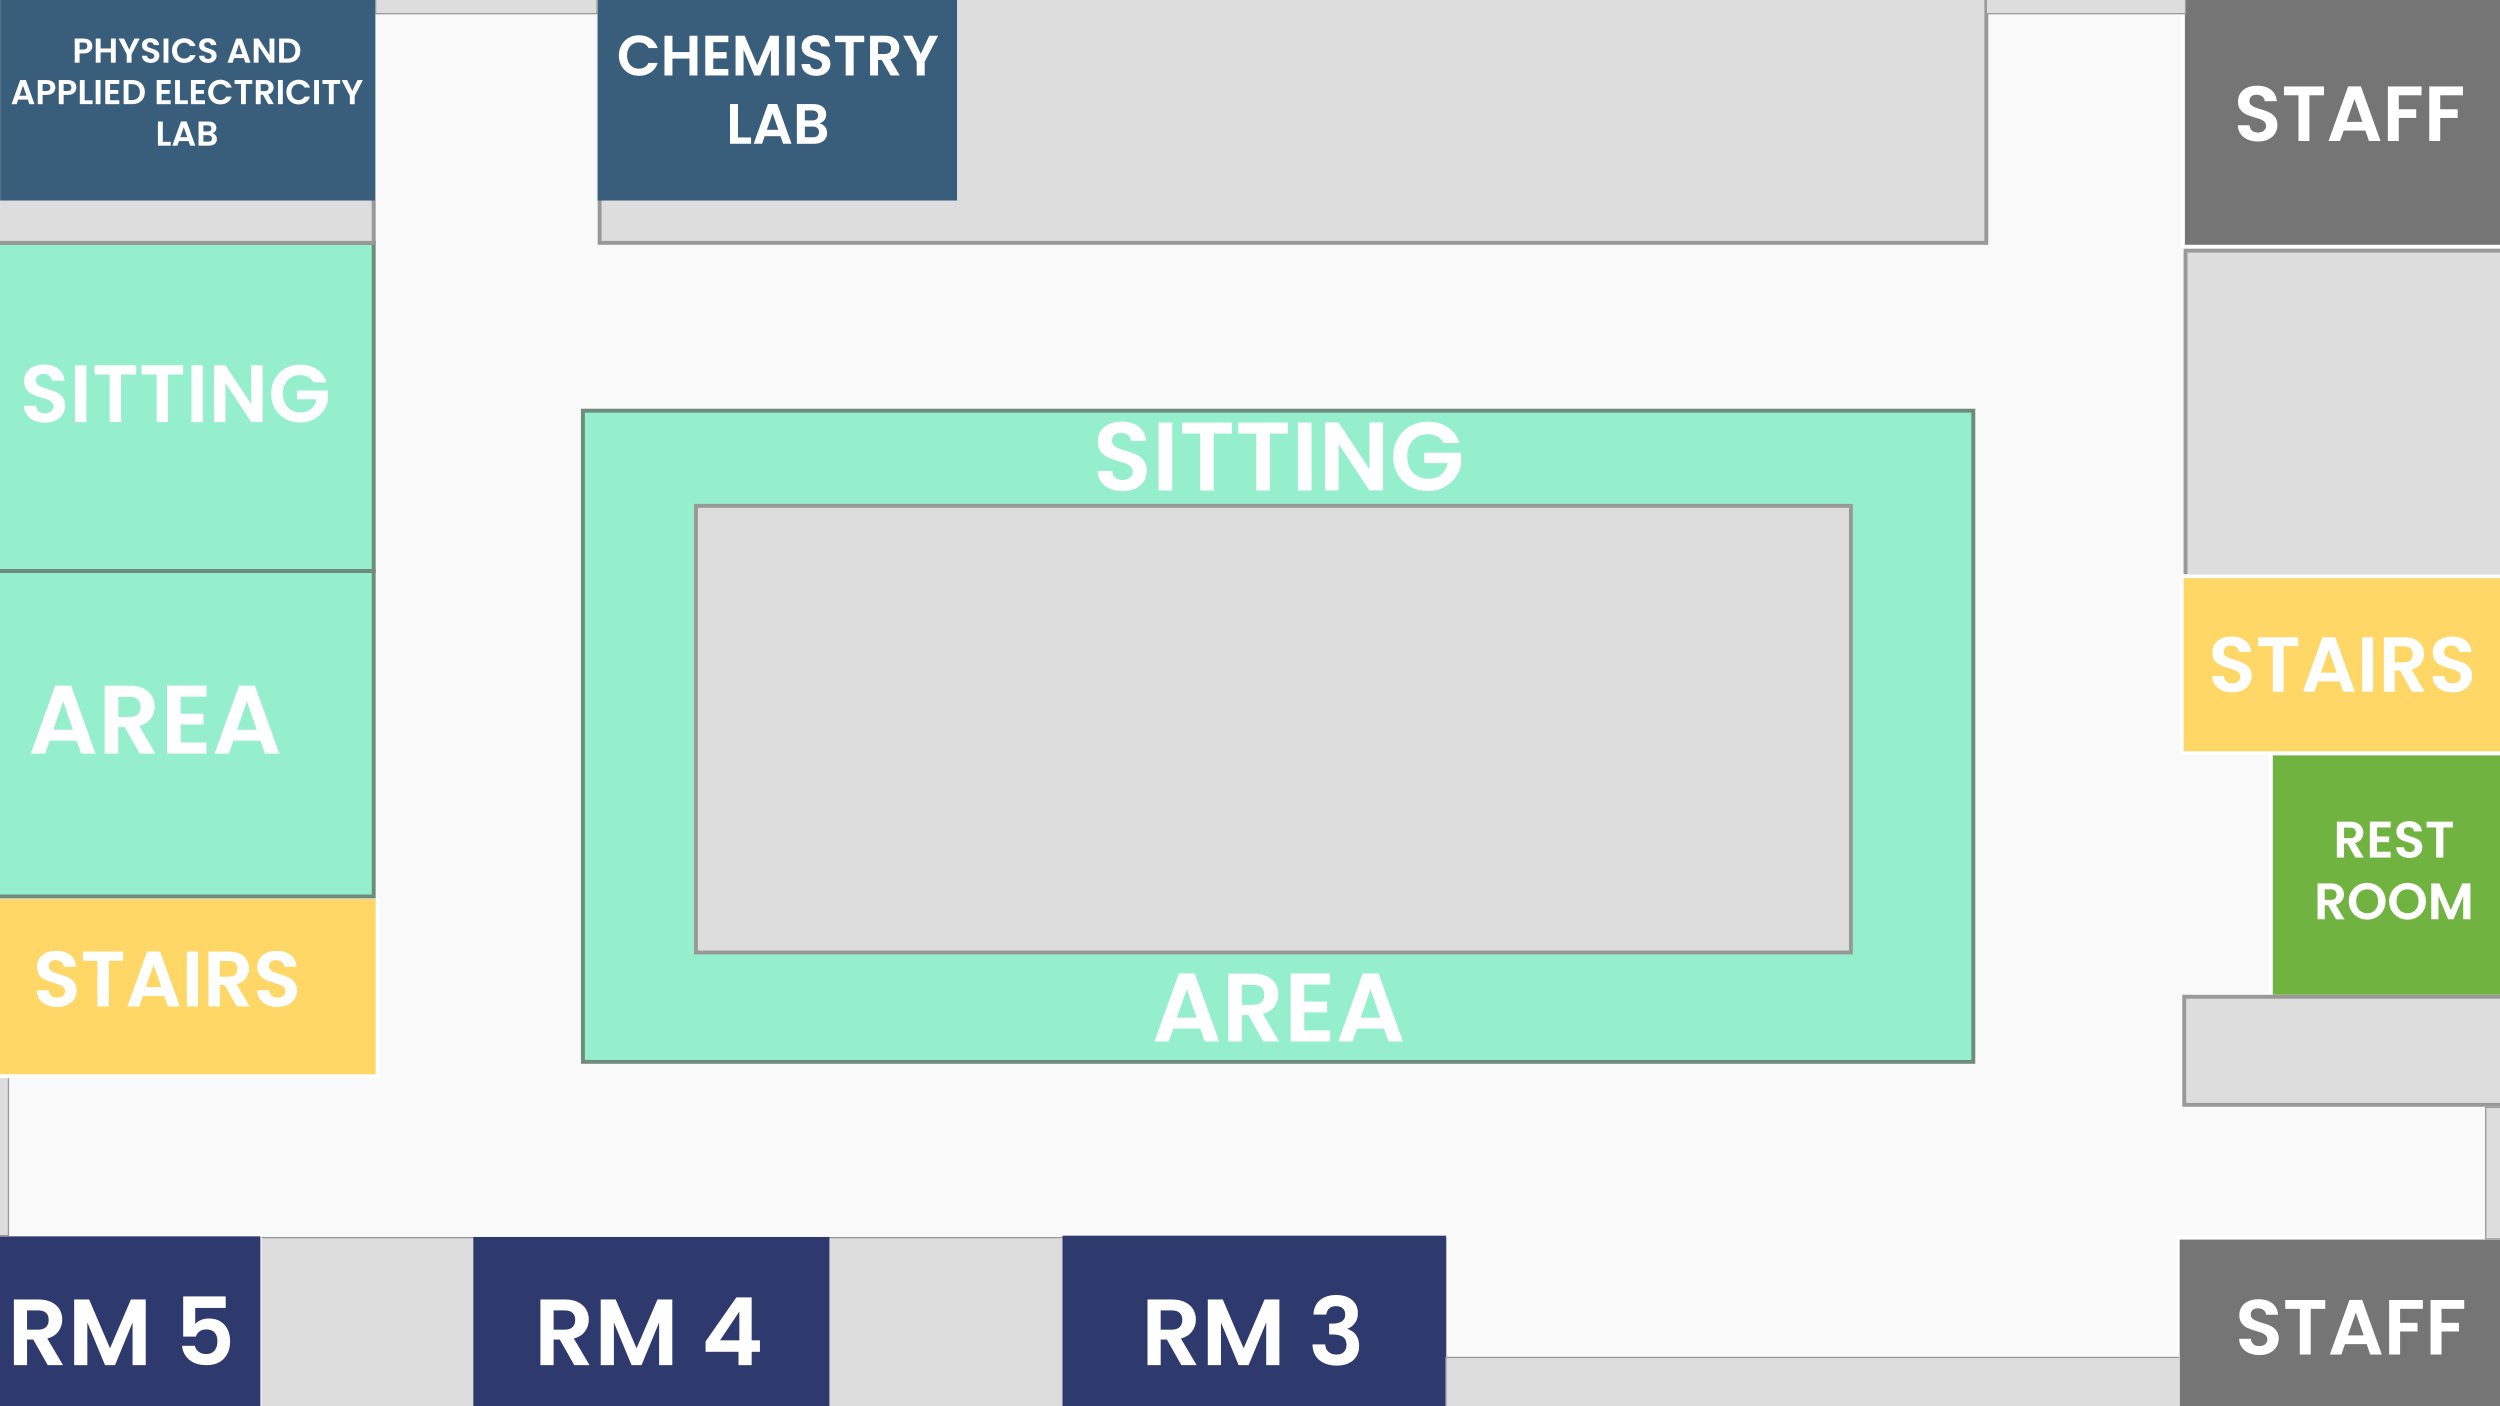 <?xml version="1.0" encoding="UTF-8"?>
<svg xmlns="http://www.w3.org/2000/svg" viewBox="0 0 1920 1080">
  <g id="Layer_2">
    <rect x="-40" y="-27" width="1992" height="1154" fill="#f9f9f9"/>
  </g>
  <g id="SST_Second_Floor">
    <rect x="-15.5" y="438.5" width="302.5" height="250" fill="#95efcc" stroke="#6d8c7d" stroke-miterlimit="10" stroke-width="3"/>
    <rect x="168.5" y="950.5" width="942" height="149" fill="#ddd" stroke="#999" stroke-miterlimit="10"/>
    <rect x="363.5" y="950" width="273.5" height="150.5" fill="#2e3a6e"/>
    <rect x="816" y="949" width="294.5" height="150.5" fill="#2e3a6e"/>
    <polyline points="-15.5 1099.5 200.5 1099.5 200.5 949 -15.5 949 -15.5 1099.5" fill="#2e3a6e" stroke="#fff" stroke-miterlimit="10"/>
    <rect x="-15.5" y="825.5" width="22" height="123.5" fill="#ddd" stroke="#999" stroke-miterlimit="10"/>
    <rect x="1744" y="578.5" width="190.14" height="187" fill="#71b340" stroke="#fff" stroke-miterlimit="10" stroke-width="3"/>
    <rect x="1672.5" y="950.5" width="268" height="150" fill="#757575" stroke="#fff" stroke-miterlimit="10" stroke-width="3"/>
    <rect x="1677.5" y="765.5" width="253" height="83" fill="#ddd" stroke="#999" stroke-miterlimit="10" stroke-width="3"/>
    <polyline points="1673.5 1099.5 1110.5 1099.5 1110.5 1042.5 1673.5 1042.5" fill="#ddd" stroke="#999" stroke-miterlimit="10"/>
    <rect x="1909" y="850.5" width="22" height="101" fill="#ddd" stroke="#999" stroke-miterlimit="10"/>
    <rect x="460.5" y="-10" width="1065" height="196.5" fill="#ddd" stroke="#999" stroke-miterlimit="10" stroke-width="3"/>
    <rect x="459" y="-12" width="276" height="166" fill="#395e7c"/>
    <rect x="1676.5" y="-12" width="258" height="201.5" fill="#757575" stroke="#fff" stroke-miterlimit="10" stroke-width="3"/>
    <rect x="1678.5" y="192.5" width="252" height="250" fill="#ddd" stroke="#999" stroke-miterlimit="10" stroke-width="3"/>
    <rect x="-15.5" y="186.5" width="302.5" height="252" fill="#95efcc" stroke="#6d8c7d" stroke-miterlimit="10" stroke-width="3"/>
    <rect x="1525.5" y="-10.5" width="153" height="21" fill="#ddd" stroke="#999" stroke-miterlimit="10"/>
    <rect x="288.5" y="-10.5" width="170" height="21" fill="#ddd" stroke="#999" stroke-miterlimit="10"/>
    <rect x="-17.5" y="-10" width="304.5" height="196.5" fill="#ddd" stroke="#999" stroke-miterlimit="10" stroke-width="3"/>
    <rect x=".12" y="-12" width="287.88" height="166" fill="#395e7c"/>
    <polyline points="290 690.5 290 826.5 -17.5 826.5 -17.5 690.5" fill="#fed766" stroke="#fff" stroke-miterlimit="10" stroke-width="3"/>
    <rect x="1675.5" y="442.5" width="263" height="136" fill="#fed766" stroke="#fff" stroke-miterlimit="10" stroke-width="3"/>
    <g>
      <path d="M36.03,771.73c-2.34-1-4.19-2.44-5.55-4.32-1.36-1.88-2.06-4.1-2.1-6.66h9c.12,1.72.73,3.08,1.83,4.08,1.1,1,2.61,1.5,4.53,1.5s3.5-.47,4.62-1.41c1.12-.94,1.68-2.17,1.68-3.69,0-1.24-.38-2.26-1.14-3.06-.76-.8-1.71-1.43-2.85-1.89-1.14-.46-2.71-.97-4.71-1.53-2.72-.8-4.93-1.59-6.63-2.37-1.7-.78-3.16-1.96-4.38-3.54-1.22-1.58-1.83-3.69-1.83-6.33,0-2.48.62-4.64,1.86-6.48,1.24-1.84,2.98-3.25,5.22-4.23,2.24-.98,4.8-1.47,7.68-1.47,4.32,0,7.83,1.05,10.53,3.15,2.7,2.1,4.19,5.03,4.47,8.79h-9.24c-.08-1.44-.69-2.63-1.83-3.57-1.14-.94-2.65-1.41-4.53-1.41-1.64,0-2.95.42-3.93,1.26-.98.84-1.47,2.06-1.47,3.66,0,1.12.37,2.05,1.11,2.79.74.74,1.66,1.34,2.76,1.8,1.1.46,2.65.99,4.65,1.59,2.72.8,4.94,1.6,6.66,2.4,1.72.8,3.2,2,4.44,3.6,1.24,1.6,1.86,3.7,1.86,6.3,0,2.24-.58,4.32-1.74,6.24-1.16,1.92-2.86,3.45-5.1,4.59-2.24,1.14-4.9,1.71-7.98,1.71-2.92,0-5.55-.5-7.89-1.5Z" fill="#fff"/>
      <path d="M94.5,730.93v6.78h-11.16v35.1h-8.4v-35.1h-11.16v-6.78h30.72Z" fill="#fff"/>
      <path d="M126.3,764.83h-16.68l-2.76,7.98h-8.82l15.06-41.94h9.78l15.06,41.94h-8.88l-2.76-7.98ZM124.02,758.11l-6.06-17.52-6.06,17.52h12.12Z" fill="#fff"/>
      <path d="M151.98,730.93v41.88h-8.4v-41.88h8.4Z" fill="#fff"/>
      <path d="M181.86,772.81l-9.24-16.32h-3.96v16.32h-8.4v-41.88h15.72c3.24,0,6,.57,8.28,1.71,2.28,1.14,3.99,2.68,5.13,4.62,1.14,1.94,1.71,4.11,1.71,6.51,0,2.76-.8,5.25-2.4,7.47-1.6,2.22-3.98,3.75-7.14,4.59l10.02,16.98h-9.72ZM168.66,750.19h7.02c2.28,0,3.98-.55,5.1-1.65,1.12-1.1,1.68-2.63,1.68-4.59s-.56-3.41-1.68-4.47c-1.12-1.06-2.82-1.59-5.1-1.59h-7.02v12.3Z" fill="#fff"/>
      <path d="M205.29,771.73c-2.34-1-4.19-2.44-5.55-4.32-1.36-1.88-2.06-4.1-2.1-6.66h9c.12,1.72.73,3.08,1.83,4.08,1.1,1,2.61,1.5,4.53,1.5s3.5-.47,4.62-1.41c1.12-.94,1.68-2.17,1.68-3.69,0-1.24-.38-2.26-1.14-3.06-.76-.8-1.71-1.43-2.85-1.89-1.14-.46-2.71-.97-4.71-1.53-2.72-.8-4.93-1.59-6.63-2.37-1.7-.78-3.16-1.96-4.38-3.54-1.22-1.58-1.83-3.69-1.83-6.33,0-2.48.62-4.64,1.86-6.48,1.24-1.84,2.98-3.25,5.22-4.23,2.24-.98,4.8-1.47,7.68-1.47,4.32,0,7.83,1.05,10.53,3.15,2.7,2.1,4.19,5.03,4.47,8.79h-9.24c-.08-1.44-.69-2.63-1.83-3.57-1.14-.94-2.65-1.41-4.53-1.41-1.64,0-2.95.42-3.93,1.26-.98.84-1.47,2.06-1.47,3.66,0,1.12.37,2.05,1.11,2.79.74.74,1.66,1.34,2.76,1.8,1.1.46,2.65.99,4.65,1.59,2.72.8,4.94,1.6,6.66,2.4,1.72.8,3.2,2,4.44,3.6,1.24,1.6,1.86,3.7,1.86,6.3,0,2.24-.58,4.32-1.74,6.24-1.16,1.92-2.86,3.45-5.1,4.59-2.24,1.14-4.9,1.71-7.98,1.71-2.92,0-5.55-.5-7.89-1.5Z" fill="#fff"/>
    </g>
    <rect x="447.66" y="315.4" width="1067.84" height="500.1" fill="#95efcc" stroke="#6d8c7d" stroke-miterlimit="10" stroke-width="3"/>
    <rect x="534.5" y="388.5" width="887" height="343" fill="#ddd" stroke="#999" stroke-miterlimit="10" stroke-width="3"/>
    <g>
      <path d="M36.03,771.73c-2.34-1-4.19-2.44-5.55-4.32-1.36-1.88-2.06-4.1-2.1-6.66h9c.12,1.72.73,3.08,1.83,4.08,1.1,1,2.61,1.5,4.53,1.5s3.5-.47,4.62-1.41c1.12-.94,1.68-2.17,1.68-3.69,0-1.24-.38-2.26-1.14-3.06-.76-.8-1.71-1.43-2.85-1.89-1.14-.46-2.71-.97-4.71-1.53-2.72-.8-4.93-1.59-6.63-2.37-1.7-.78-3.16-1.96-4.38-3.54-1.22-1.58-1.83-3.69-1.83-6.33,0-2.48.62-4.64,1.86-6.48,1.24-1.84,2.98-3.25,5.22-4.23,2.24-.98,4.8-1.47,7.68-1.47,4.32,0,7.83,1.05,10.53,3.15,2.7,2.1,4.19,5.03,4.47,8.79h-9.24c-.08-1.44-.69-2.63-1.83-3.57-1.14-.94-2.65-1.41-4.53-1.41-1.64,0-2.95.42-3.93,1.26-.98.84-1.47,2.06-1.47,3.66,0,1.12.37,2.05,1.11,2.79.74.74,1.66,1.34,2.76,1.8,1.1.46,2.65.99,4.65,1.59,2.72.8,4.94,1.6,6.66,2.4,1.72.8,3.2,2,4.44,3.6,1.24,1.6,1.86,3.7,1.86,6.3,0,2.24-.58,4.32-1.74,6.24-1.16,1.92-2.86,3.45-5.1,4.59-2.24,1.14-4.9,1.71-7.98,1.71-2.92,0-5.55-.5-7.89-1.5Z" fill="#fff"/>
      <path d="M94.5,730.93v6.78h-11.16v35.1h-8.4v-35.1h-11.16v-6.78h30.72Z" fill="#fff"/>
      <path d="M126.3,764.83h-16.68l-2.76,7.98h-8.82l15.06-41.94h9.78l15.06,41.94h-8.88l-2.76-7.98ZM124.02,758.11l-6.06-17.52-6.06,17.52h12.12Z" fill="#fff"/>
      <path d="M151.98,730.93v41.88h-8.4v-41.88h8.4Z" fill="#fff"/>
      <path d="M181.86,772.81l-9.24-16.32h-3.96v16.32h-8.4v-41.88h15.72c3.24,0,6,.57,8.28,1.71,2.28,1.14,3.99,2.68,5.13,4.62,1.14,1.94,1.71,4.11,1.71,6.51,0,2.76-.8,5.25-2.4,7.47-1.6,2.22-3.98,3.75-7.14,4.59l10.02,16.98h-9.72ZM168.66,750.19h7.02c2.28,0,3.98-.55,5.1-1.65,1.12-1.1,1.68-2.63,1.68-4.59s-.56-3.41-1.68-4.47c-1.12-1.06-2.82-1.59-5.1-1.59h-7.02v12.3Z" fill="#fff"/>
      <path d="M205.29,771.73c-2.34-1-4.19-2.44-5.55-4.32-1.36-1.88-2.06-4.1-2.1-6.66h9c.12,1.72.73,3.08,1.83,4.08,1.1,1,2.61,1.5,4.53,1.5s3.5-.47,4.62-1.41c1.12-.94,1.68-2.17,1.68-3.69,0-1.24-.38-2.26-1.14-3.06-.76-.8-1.71-1.43-2.85-1.89-1.14-.46-2.71-.97-4.71-1.53-2.72-.8-4.93-1.59-6.63-2.37-1.7-.78-3.16-1.96-4.38-3.54-1.22-1.58-1.83-3.69-1.83-6.33,0-2.48.62-4.64,1.86-6.48,1.24-1.84,2.98-3.25,5.22-4.23,2.24-.98,4.8-1.47,7.68-1.47,4.32,0,7.83,1.05,10.53,3.15,2.7,2.1,4.19,5.03,4.47,8.79h-9.24c-.08-1.44-.69-2.63-1.83-3.57-1.14-.94-2.65-1.41-4.53-1.41-1.64,0-2.95.42-3.93,1.26-.98.84-1.47,2.06-1.47,3.66,0,1.12.37,2.05,1.11,2.79.74.74,1.66,1.34,2.76,1.8,1.1.46,2.65.99,4.65,1.59,2.72.8,4.94,1.6,6.66,2.4,1.72.8,3.2,2,4.44,3.6,1.24,1.6,1.86,3.7,1.86,6.3,0,2.24-.58,4.32-1.74,6.24-1.16,1.92-2.86,3.45-5.1,4.59-2.24,1.14-4.9,1.71-7.98,1.71-2.92,0-5.55-.5-7.89-1.5Z" fill="#fff"/>
    </g>
    <g>
      <path d="M1808.93,658.61l-6.08-10.75h-2.61v10.75h-5.53v-27.57h10.35c2.13,0,3.95.38,5.45,1.12,1.5.75,2.63,1.77,3.38,3.04.75,1.28,1.13,2.71,1.13,4.29,0,1.82-.53,3.46-1.58,4.92-1.05,1.46-2.62,2.47-4.7,3.02l6.6,11.18h-6.4ZM1800.24,643.72h4.62c1.5,0,2.62-.36,3.36-1.09s1.11-1.73,1.11-3.02-.37-2.25-1.11-2.94c-.74-.7-1.86-1.05-3.36-1.05h-4.62v8.1Z" fill="#fff"/>
      <path d="M1825.56,635.5v6.91h9.28v4.38h-9.28v7.31h10.47v4.5h-16v-27.61h16v4.5h-10.47Z" fill="#fff"/>
      <path d="M1845.37,657.9c-1.54-.66-2.76-1.61-3.65-2.84-.9-1.24-1.36-2.7-1.38-4.38h5.93c.08,1.13.48,2.03,1.2,2.69s1.72.99,2.98.99,2.3-.31,3.04-.93,1.11-1.43,1.11-2.43c0-.82-.25-1.49-.75-2.01-.5-.53-1.13-.94-1.88-1.24-.75-.3-1.79-.64-3.1-1.01-1.79-.53-3.25-1.05-4.36-1.56-1.12-.51-2.08-1.29-2.88-2.33-.8-1.04-1.21-2.43-1.21-4.17,0-1.63.41-3.05,1.22-4.27.82-1.21,1.96-2.14,3.44-2.79,1.47-.64,3.16-.97,5.06-.97,2.84,0,5.16.69,6.93,2.07,1.78,1.38,2.76,3.31,2.94,5.79h-6.08c-.05-.95-.45-1.73-1.21-2.35-.75-.62-1.75-.93-2.98-.93-1.08,0-1.94.28-2.59.83-.65.55-.97,1.36-.97,2.41,0,.74.24,1.35.73,1.84s1.09.88,1.82,1.19c.72.3,1.74.65,3.06,1.05,1.79.53,3.25,1.05,4.38,1.58,1.13.53,2.11,1.32,2.92,2.37s1.22,2.44,1.22,4.15c0,1.48-.38,2.84-1.15,4.11-.76,1.26-1.88,2.27-3.36,3.02-1.48.75-3.23,1.13-5.25,1.13-1.92,0-3.65-.33-5.2-.99Z" fill="#fff"/>
      <path d="M1883.86,631.04v4.46h-7.35v23.11h-5.53v-23.11h-7.35v-4.46h20.23Z" fill="#fff"/>
      <path d="M1794.09,706.01l-6.08-10.75h-2.61v10.75h-5.53v-27.57h10.35c2.13,0,3.95.38,5.45,1.13,1.5.75,2.63,1.76,3.38,3.04.75,1.28,1.13,2.71,1.13,4.29,0,1.82-.53,3.46-1.58,4.92-1.05,1.46-2.62,2.47-4.7,3.02l6.6,11.18h-6.4ZM1785.4,691.12h4.62c1.5,0,2.62-.36,3.36-1.09s1.11-1.73,1.11-3.02-.37-2.25-1.11-2.94c-.74-.7-1.86-1.05-3.36-1.05h-4.62v8.1Z" fill="#fff"/>
      <path d="M1810.88,704.47c-2.16-1.21-3.87-2.89-5.14-5.04-1.26-2.15-1.9-4.58-1.9-7.29s.63-5.1,1.9-7.25c1.26-2.15,2.98-3.83,5.14-5.04,2.16-1.21,4.53-1.82,7.11-1.82s4.98.61,7.13,1.82,3.84,2.89,5.1,5.04c1.25,2.15,1.88,4.56,1.88,7.25s-.63,5.14-1.88,7.29c-1.25,2.15-2.96,3.83-5.12,5.04-2.16,1.21-4.53,1.82-7.11,1.82s-4.95-.61-7.11-1.82ZM1822.38,700.23c1.26-.75,2.25-1.82,2.96-3.22.71-1.4,1.07-3.01,1.07-4.86s-.36-3.46-1.07-4.84c-.71-1.38-1.7-2.44-2.96-3.18-1.26-.74-2.73-1.11-4.38-1.11s-3.13.37-4.4,1.11c-1.28.74-2.27,1.8-2.98,3.18-.71,1.38-1.07,3-1.07,4.84s.36,3.46,1.07,4.86c.71,1.4,1.71,2.47,2.98,3.22s2.75,1.13,4.4,1.13,3.12-.38,4.38-1.13Z" fill="#fff"/>
      <path d="M1841.89,704.47c-2.16-1.21-3.87-2.89-5.14-5.04-1.26-2.15-1.9-4.58-1.9-7.29s.63-5.1,1.9-7.25c1.26-2.15,2.98-3.83,5.14-5.04,2.16-1.21,4.53-1.82,7.11-1.82s4.98.61,7.13,1.82,3.84,2.89,5.1,5.04c1.25,2.15,1.88,4.56,1.88,7.25s-.63,5.14-1.88,7.29c-1.25,2.15-2.96,3.83-5.12,5.04-2.16,1.21-4.53,1.82-7.11,1.82s-4.95-.61-7.11-1.82ZM1853.39,700.23c1.26-.75,2.25-1.82,2.96-3.22.71-1.4,1.07-3.01,1.07-4.86s-.36-3.46-1.07-4.84c-.71-1.38-1.7-2.44-2.96-3.18-1.26-.74-2.73-1.11-4.38-1.11s-3.13.37-4.4,1.11c-1.28.74-2.27,1.8-2.98,3.18-.71,1.38-1.07,3-1.07,4.84s.36,3.46,1.07,4.86c.71,1.4,1.71,2.47,2.98,3.22s2.75,1.13,4.4,1.13,3.12-.38,4.38-1.13Z" fill="#fff"/>
      <path d="M1897.27,678.44v27.57h-5.53v-17.93l-7.39,17.93h-4.19l-7.43-17.93v17.93h-5.53v-27.57h6.28l8.77,20.5,8.77-20.5h6.24Z" fill="#fff"/>
    </g>
    <g>
      <path d="M1706.59,530.22c-2.34-1-4.19-2.44-5.55-4.32-1.36-1.88-2.06-4.1-2.1-6.66h9c.12,1.72.73,3.08,1.83,4.08,1.1,1,2.61,1.5,4.53,1.5s3.5-.47,4.62-1.41c1.12-.94,1.68-2.17,1.68-3.69,0-1.24-.38-2.26-1.14-3.06s-1.71-1.43-2.85-1.89c-1.14-.46-2.71-.97-4.71-1.53-2.72-.8-4.93-1.59-6.63-2.37-1.7-.78-3.16-1.96-4.38-3.54s-1.83-3.69-1.83-6.33c0-2.48.62-4.64,1.86-6.48,1.24-1.84,2.98-3.25,5.22-4.23,2.24-.98,4.8-1.47,7.68-1.47,4.32,0,7.83,1.05,10.53,3.15,2.7,2.1,4.19,5.03,4.47,8.79h-9.24c-.08-1.44-.69-2.63-1.83-3.57-1.14-.94-2.65-1.41-4.53-1.41-1.64,0-2.95.42-3.93,1.26-.98.84-1.47,2.06-1.47,3.66,0,1.12.37,2.05,1.11,2.79s1.66,1.34,2.76,1.8c1.1.46,2.65.99,4.65,1.59,2.72.8,4.94,1.6,6.66,2.4s3.2,2,4.44,3.6c1.24,1.6,1.86,3.7,1.86,6.3,0,2.24-.58,4.32-1.74,6.24-1.16,1.92-2.86,3.45-5.1,4.59s-4.9,1.71-7.98,1.71c-2.92,0-5.55-.5-7.89-1.5Z" fill="#fff"/>
      <path d="M1765.06,489.42v6.78h-11.16v35.1h-8.4v-35.1h-11.16v-6.78h30.72Z" fill="#fff"/>
      <path d="M1796.86,523.32h-16.68l-2.76,7.98h-8.82l15.06-41.94h9.78l15.06,41.94h-8.88l-2.76-7.98ZM1794.58,516.6l-6.06-17.52-6.06,17.52h12.12Z" fill="#fff"/>
      <path d="M1822.54,489.42v41.88h-8.4v-41.88h8.4Z" fill="#fff"/>
      <path d="M1852.42,531.3l-9.24-16.32h-3.96v16.32h-8.4v-41.88h15.72c3.24,0,6,.57,8.28,1.71,2.28,1.14,3.99,2.68,5.13,4.62,1.14,1.94,1.71,4.11,1.71,6.51,0,2.76-.8,5.25-2.4,7.47-1.6,2.22-3.98,3.75-7.14,4.59l10.02,16.98h-9.72ZM1839.22,508.68h7.02c2.28,0,3.98-.55,5.1-1.65,1.12-1.1,1.68-2.63,1.68-4.59s-.56-3.41-1.68-4.47c-1.12-1.06-2.82-1.59-5.1-1.59h-7.02v12.3Z" fill="#fff"/>
      <path d="M1875.85,530.22c-2.34-1-4.19-2.44-5.55-4.32-1.36-1.88-2.06-4.1-2.1-6.66h9c.12,1.72.73,3.08,1.83,4.08,1.1,1,2.61,1.5,4.53,1.5s3.5-.47,4.62-1.41c1.12-.94,1.68-2.17,1.68-3.69,0-1.24-.38-2.26-1.14-3.06-.76-.8-1.71-1.43-2.85-1.89-1.14-.46-2.71-.97-4.71-1.53-2.72-.8-4.93-1.59-6.63-2.37-1.7-.78-3.16-1.96-4.38-3.54-1.22-1.58-1.83-3.69-1.83-6.33,0-2.48.62-4.64,1.86-6.48,1.24-1.84,2.98-3.25,5.22-4.23,2.24-.98,4.8-1.47,7.68-1.47,4.32,0,7.83,1.05,10.53,3.15s4.19,5.03,4.47,8.79h-9.24c-.08-1.44-.69-2.63-1.83-3.57-1.14-.94-2.65-1.41-4.53-1.41-1.64,0-2.95.42-3.93,1.26-.98.84-1.47,2.06-1.47,3.66,0,1.12.37,2.05,1.11,2.79.74.74,1.66,1.34,2.76,1.8,1.1.46,2.65.99,4.65,1.59,2.72.8,4.94,1.6,6.66,2.4,1.72.8,3.2,2,4.44,3.6,1.24,1.6,1.86,3.7,1.86,6.3,0,2.24-.58,4.32-1.74,6.24s-2.86,3.45-5.1,4.59c-2.24,1.14-4.9,1.71-7.98,1.71-2.92,0-5.55-.5-7.89-1.5Z" fill="#fff"/>
    </g>
    <g>
      <path d="M1726.33,107.2c-2.34-1-4.19-2.44-5.55-4.32-1.36-1.88-2.06-4.1-2.1-6.66h9c.12,1.72.73,3.08,1.83,4.08,1.1,1,2.61,1.5,4.53,1.5s3.5-.47,4.62-1.41c1.12-.94,1.68-2.17,1.68-3.69,0-1.24-.38-2.26-1.14-3.06-.76-.8-1.71-1.43-2.85-1.89-1.14-.46-2.71-.97-4.71-1.53-2.72-.8-4.93-1.59-6.63-2.37-1.7-.78-3.16-1.96-4.38-3.54-1.22-1.58-1.83-3.69-1.83-6.33,0-2.48.62-4.64,1.86-6.48,1.24-1.84,2.98-3.25,5.22-4.23,2.24-.98,4.8-1.47,7.68-1.47,4.32,0,7.83,1.05,10.53,3.15s4.19,5.03,4.47,8.79h-9.24c-.08-1.44-.69-2.63-1.83-3.57-1.14-.94-2.65-1.41-4.53-1.41-1.64,0-2.95.42-3.93,1.26-.98.84-1.47,2.06-1.47,3.66,0,1.12.37,2.05,1.11,2.79s1.66,1.34,2.76,1.8,2.65.99,4.65,1.59c2.72.8,4.94,1.6,6.66,2.4,1.72.8,3.2,2,4.44,3.6,1.24,1.6,1.86,3.7,1.86,6.3,0,2.24-.58,4.32-1.74,6.24s-2.86,3.45-5.1,4.59c-2.24,1.14-4.9,1.71-7.98,1.71-2.92,0-5.55-.5-7.89-1.5Z" fill="#fff"/>
      <path d="M1784.8,66.4v6.78h-11.16v35.1h-8.4v-35.1h-11.16v-6.78h30.72Z" fill="#fff"/>
      <path d="M1816.6,100.3h-16.68l-2.76,7.98h-8.82l15.06-41.94h9.78l15.06,41.94h-8.88l-2.76-7.98ZM1814.32,93.58l-6.06-17.52-6.06,17.52h12.12Z" fill="#fff"/>
      <path d="M1859.74,66.4v6.78h-17.46v10.74h13.38v6.66h-13.38v17.7h-8.4v-41.88h25.86Z" fill="#fff"/>
      <path d="M1891.54,66.4v6.78h-17.46v10.74h13.38v6.66h-13.38v17.7h-8.4v-41.88h25.86Z" fill="#fff"/>
    </g>
    <g>
      <path d="M1727.33,1039.2c-2.34-1-4.19-2.44-5.55-4.32-1.36-1.88-2.06-4.1-2.1-6.66h9c.12,1.72.73,3.08,1.83,4.08,1.1,1,2.61,1.5,4.53,1.5s3.5-.47,4.62-1.41c1.12-.94,1.68-2.17,1.68-3.69,0-1.24-.38-2.26-1.14-3.06-.76-.8-1.71-1.43-2.85-1.89-1.14-.46-2.71-.97-4.71-1.53-2.72-.8-4.93-1.59-6.63-2.37-1.7-.78-3.16-1.96-4.38-3.54-1.22-1.58-1.83-3.69-1.83-6.33,0-2.48.62-4.64,1.86-6.48,1.24-1.84,2.98-3.25,5.22-4.23,2.24-.98,4.8-1.47,7.68-1.47,4.32,0,7.83,1.05,10.53,3.15s4.19,5.03,4.47,8.79h-9.24c-.08-1.44-.69-2.63-1.83-3.57-1.14-.94-2.65-1.41-4.53-1.41-1.64,0-2.95.42-3.93,1.26-.98.84-1.47,2.06-1.47,3.66,0,1.12.37,2.05,1.11,2.79s1.66,1.34,2.76,1.8,2.65.99,4.65,1.59c2.72.8,4.94,1.6,6.66,2.4,1.72.8,3.2,2,4.44,3.6,1.24,1.6,1.86,3.7,1.86,6.3,0,2.24-.58,4.32-1.74,6.24s-2.86,3.45-5.1,4.59c-2.24,1.14-4.9,1.71-7.98,1.71-2.92,0-5.55-.5-7.89-1.5Z" fill="#fff"/>
      <path d="M1785.8,998.4v6.78h-11.16v35.1h-8.4v-35.1h-11.16v-6.78h30.72Z" fill="#fff"/>
      <path d="M1817.6,1032.3h-16.68l-2.76,7.98h-8.82l15.06-41.94h9.78l15.06,41.94h-8.88l-2.76-7.98ZM1815.32,1025.58l-6.06-17.52-6.06,17.52h12.12Z" fill="#fff"/>
      <path d="M1860.74,998.4v6.78h-17.46v10.74h13.38v6.66h-13.38v17.7h-8.4v-41.88h25.86Z" fill="#fff"/>
      <path d="M1892.54,998.4v6.78h-17.46v10.74h13.38v6.66h-13.38v17.7h-8.4v-41.88h25.86Z" fill="#fff"/>
    </g>
    <g>
      <path d="M852.49,375.35c-2.91-1.24-5.22-3.04-6.91-5.38-1.69-2.34-2.57-5.11-2.62-8.29h11.21c.15,2.14.91,3.84,2.28,5.08,1.37,1.25,3.25,1.87,5.64,1.87s4.36-.58,5.75-1.76c1.39-1.17,2.09-2.7,2.09-4.6,0-1.54-.47-2.81-1.42-3.81-.95-1-2.13-1.78-3.55-2.35-1.42-.57-3.38-1.21-5.87-1.91-3.39-1-6.14-1.98-8.26-2.95-2.12-.97-3.94-2.44-5.45-4.41-1.52-1.97-2.28-4.6-2.28-7.88,0-3.09.77-5.78,2.32-8.07,1.54-2.29,3.71-4.05,6.5-5.27,2.79-1.22,5.98-1.83,9.56-1.83,5.38,0,9.75,1.31,13.11,3.92s5.22,6.26,5.57,10.95h-11.51c-.1-1.79-.86-3.27-2.28-4.45-1.42-1.17-3.3-1.76-5.64-1.76-2.04,0-3.67.52-4.89,1.57-1.22,1.05-1.83,2.57-1.83,4.56,0,1.4.46,2.55,1.38,3.47.92.92,2.07,1.67,3.44,2.24,1.37.57,3.3,1.23,5.79,1.98,3.39,1,6.15,1.99,8.29,2.99,2.14,1,3.98,2.49,5.53,4.48,1.54,1.99,2.32,4.61,2.32,7.85,0,2.79-.72,5.38-2.17,7.77-1.45,2.39-3.56,4.3-6.35,5.72-2.79,1.42-6.1,2.13-9.94,2.13-3.64,0-6.91-.62-9.83-1.87Z" fill="#fff"/>
      <path d="M900.27,324.54v52.15h-10.46v-52.15h10.46Z" fill="#fff"/>
      <path d="M946.08,324.54v8.44h-13.9v43.71h-10.46v-43.71h-13.9v-8.44h38.26Z" fill="#fff"/>
      <path d="M989.19,324.54v8.44h-13.9v43.71h-10.46v-43.71h-13.9v-8.44h38.26Z" fill="#fff"/>
      <path d="M1007.27,324.54v52.15h-10.46v-52.15h10.46Z" fill="#fff"/>
      <path d="M1062.19,376.69h-10.46l-23.69-35.79v35.79h-10.46v-52.23h10.46l23.69,35.87v-35.87h10.46v52.23Z" fill="#fff"/>
      <path d="M1108.81,340.23c-1.2-2.19-2.84-3.86-4.93-5.01-2.09-1.15-4.53-1.72-7.32-1.72-3.09,0-5.83.7-8.22,2.09-2.39,1.4-4.26,3.39-5.6,5.98-1.34,2.59-2.02,5.58-2.02,8.97s.68,6.53,2.05,9.12c1.37,2.59,3.27,4.58,5.72,5.98,2.44,1.4,5.28,2.09,8.52,2.09,3.98,0,7.25-1.06,9.79-3.18,2.54-2.12,4.21-5.07,5.01-8.85h-17.93v-8h28.24v9.12c-.7,3.64-2.19,7-4.48,10.09-2.29,3.09-5.24,5.57-8.85,7.43-3.61,1.87-7.66,2.8-12.14,2.8-5.03,0-9.58-1.13-13.64-3.4-4.06-2.27-7.25-5.42-9.56-9.45-2.32-4.04-3.47-8.62-3.47-13.75s1.16-9.73,3.47-13.79c2.32-4.06,5.5-7.22,9.56-9.49,4.06-2.27,8.58-3.4,13.56-3.4,5.88,0,10.98,1.43,15.32,4.3,4.33,2.87,7.32,6.89,8.97,12.07h-12.03Z" fill="#fff"/>
    </g>
    <g>
      <path d="M921.81,789.92h-20.77l-3.44,9.94h-10.98l18.75-52.23h12.18l18.75,52.23h-11.06l-3.44-9.94ZM918.97,781.55l-7.55-21.82-7.55,21.82h15.09Z" fill="#fff"/>
      <path d="M970.23,799.85l-11.51-20.32h-4.93v20.32h-10.46v-52.15h19.58c4.04,0,7.47.71,10.31,2.13,2.84,1.42,4.97,3.34,6.39,5.75,1.42,2.42,2.13,5.12,2.13,8.11,0,3.44-1,6.54-2.99,9.3-1.99,2.76-4.96,4.67-8.89,5.72l12.48,21.15h-12.11ZM953.79,771.68h8.74c2.84,0,4.96-.68,6.35-2.05s2.09-3.28,2.09-5.72-.7-4.25-2.09-5.57c-1.39-1.32-3.51-1.98-6.35-1.98h-8.74v15.32Z" fill="#fff"/>
      <path d="M1001.68,756.14v13.08h17.56v8.29h-17.56v13.82h19.8v8.52h-30.26v-52.23h30.26v8.52h-19.8Z" fill="#fff"/>
      <path d="M1062.95,789.92h-20.77l-3.44,9.94h-10.98l18.75-52.23h12.18l18.75,52.23h-11.06l-3.44-9.94ZM1060.11,781.55l-7.55-21.82-7.55,21.82h15.09Z" fill="#fff"/>
    </g>
    <g>
      <path d="M26.36,323.06c-2.44-1.04-4.36-2.54-5.78-4.5-1.42-1.96-2.15-4.27-2.19-6.94h9.37c.12,1.79.76,3.21,1.91,4.25,1.15,1.04,2.72,1.56,4.72,1.56s3.64-.49,4.81-1.47c1.17-.98,1.75-2.26,1.75-3.84,0-1.29-.4-2.35-1.19-3.19-.79-.83-1.78-1.49-2.97-1.97-1.19-.48-2.82-1.01-4.9-1.59-2.83-.83-5.13-1.66-6.9-2.47-1.77-.81-3.29-2.04-4.56-3.69-1.27-1.65-1.91-3.84-1.91-6.59,0-2.58.65-4.83,1.94-6.75,1.29-1.92,3.1-3.38,5.44-4.4,2.33-1.02,5-1.53,8-1.53,4.5,0,8.15,1.09,10.96,3.28,2.81,2.19,4.36,5.24,4.65,9.15h-9.62c-.08-1.5-.72-2.74-1.91-3.72-1.19-.98-2.76-1.47-4.72-1.47-1.71,0-3.07.44-4.09,1.31-1.02.87-1.53,2.15-1.53,3.81,0,1.17.38,2.14,1.16,2.91.77.77,1.73,1.4,2.87,1.87,1.15.48,2.76,1.03,4.84,1.66,2.83.83,5.14,1.67,6.94,2.5,1.79.83,3.33,2.08,4.62,3.75,1.29,1.67,1.94,3.85,1.94,6.56,0,2.33-.6,4.5-1.81,6.5-1.21,2-2.98,3.59-5.31,4.78-2.33,1.19-5.1,1.78-8.31,1.78-3.04,0-5.78-.52-8.22-1.56Z" fill="#fff"/>
      <path d="M66.31,280.57v43.61h-8.75v-43.61h8.75Z" fill="#fff"/>
      <path d="M104.61,280.57v7.06h-11.62v36.55h-8.75v-36.55h-11.62v-7.06h31.99Z" fill="#fff"/>
      <path d="M140.66,280.57v7.06h-11.62v36.55h-8.75v-36.55h-11.62v-7.06h31.99Z" fill="#fff"/>
      <path d="M155.78,280.57v43.61h-8.75v-43.61h8.75Z" fill="#fff"/>
      <path d="M201.71,324.18h-8.75l-19.81-29.93v29.93h-8.75v-43.67h8.75l19.81,29.99v-29.99h8.75v43.67Z" fill="#fff"/>
      <path d="M240.69,293.69c-1-1.83-2.37-3.23-4.12-4.19-1.75-.96-3.79-1.44-6.12-1.44-2.58,0-4.87.58-6.87,1.75-2,1.17-3.56,2.83-4.69,5-1.12,2.17-1.69,4.67-1.69,7.5s.57,5.46,1.72,7.62c1.15,2.17,2.74,3.83,4.78,5,2.04,1.17,4.41,1.75,7.12,1.75,3.33,0,6.06-.88,8.19-2.66,2.12-1.77,3.52-4.24,4.19-7.4h-15v-6.69h23.62v7.62c-.58,3.04-1.83,5.85-3.75,8.43-1.92,2.58-4.38,4.65-7.4,6.22-3.02,1.56-6.4,2.34-10.15,2.34-4.21,0-8.01-.95-11.4-2.84-3.4-1.9-6.06-4.53-8-7.9-1.94-3.37-2.91-7.21-2.91-11.5s.97-8.13,2.91-11.53c1.94-3.39,4.6-6.04,8-7.93,3.39-1.9,7.17-2.84,11.34-2.84,4.91,0,9.18,1.2,12.81,3.59,3.62,2.4,6.12,5.76,7.5,10.09h-10.06Z" fill="#fff"/>
    </g>
    <g>
      <path d="M58.86,568.82h-20.77l-3.44,9.94h-10.98l18.75-52.23h12.18l18.75,52.23h-11.06l-3.44-9.94ZM56.02,560.45l-7.55-21.82-7.55,21.82h15.09Z" fill="#fff"/>
      <path d="M107.28,578.75l-11.51-20.32h-4.93v20.32h-10.46v-52.15h19.58c4.03,0,7.47.71,10.31,2.13,2.84,1.42,4.97,3.34,6.39,5.75,1.42,2.42,2.13,5.12,2.13,8.11,0,3.44-1,6.54-2.99,9.3-1.99,2.76-4.96,4.67-8.89,5.72l12.48,21.15h-12.1ZM90.84,550.58h8.74c2.84,0,4.96-.68,6.35-2.05,1.39-1.37,2.09-3.27,2.09-5.72s-.7-4.25-2.09-5.57c-1.4-1.32-3.51-1.98-6.35-1.98h-8.74v15.32Z" fill="#fff"/>
      <path d="M138.74,535.04v13.08h17.56v8.29h-17.56v13.82h19.8v8.52h-30.26v-52.23h30.26v8.52h-19.8Z" fill="#fff"/>
      <path d="M200.01,568.82h-20.77l-3.44,9.94h-10.98l18.75-52.23h12.18l18.75,52.23h-11.06l-3.44-9.94ZM197.17,560.45l-7.55-21.82-7.55,21.82h15.09Z" fill="#fff"/>
    </g>
    <g>
      <path d="M70.21,38.14c-.47.87-1.2,1.57-2.2,2.1-1,.53-2.26.8-3.78.8h-3.11v7.11h-3.72v-18.53h6.82c1.43,0,2.65.25,3.66.74,1.01.5,1.77,1.18,2.27,2.04s.76,1.85.76,2.95c0,.99-.23,1.92-.7,2.79ZM66.35,37.33c.5-.47.74-1.13.74-1.98,0-1.81-1.01-2.71-3.03-2.71h-2.95v5.39h2.95c1.03,0,1.79-.23,2.28-.7Z" fill="#fff"/>
      <path d="M88.91,29.61v18.53h-3.72v-7.88h-7.94v7.88h-3.72v-18.53h3.72v7.62h7.94v-7.62h3.72Z" fill="#fff"/>
      <path d="M107.31,29.61l-6.27,12.08v6.45h-3.72v-6.45l-6.29-12.08h4.19l3.98,8.47,3.96-8.47h4.14Z" fill="#fff"/>
      <path d="M112.37,47.67c-1.04-.44-1.85-1.08-2.46-1.91-.6-.83-.91-1.81-.93-2.95h3.98c.05.76.32,1.36.81,1.81s1.15.66,2,.66,1.55-.21,2.04-.62.74-.96.74-1.63c0-.55-.17-1-.5-1.35-.34-.35-.76-.63-1.26-.84s-1.2-.43-2.08-.68c-1.2-.35-2.18-.7-2.93-1.05-.75-.35-1.4-.87-1.94-1.57-.54-.7-.81-1.63-.81-2.8,0-1.1.27-2.05.82-2.87.55-.81,1.32-1.44,2.31-1.87.99-.43,2.12-.65,3.4-.65,1.91,0,3.46.46,4.66,1.39,1.19.93,1.85,2.23,1.98,3.89h-4.09c-.04-.64-.31-1.16-.81-1.58s-1.17-.62-2-.62c-.73,0-1.31.19-1.74.56s-.65.91-.65,1.62c0,.5.16.91.49,1.23.33.33.73.59,1.22.8.49.2,1.17.44,2.06.7,1.2.35,2.19.71,2.95,1.06s1.42.89,1.96,1.59c.55.71.82,1.64.82,2.79,0,.99-.26,1.91-.77,2.76s-1.27,1.53-2.26,2.03-2.17.76-3.53.76c-1.29,0-2.46-.22-3.49-.66Z" fill="#fff"/>
      <path d="M129.34,29.61v18.53h-3.72v-18.53h3.72Z" fill="#fff"/>
      <path d="M133.34,33.96c.82-1.44,1.95-2.57,3.37-3.37,1.42-.8,3.02-1.21,4.79-1.21,2.07,0,3.88.53,5.44,1.59,1.56,1.06,2.65,2.53,3.27,4.41h-4.27c-.42-.88-1.02-1.55-1.79-1.99-.77-.44-1.66-.66-2.67-.66-1.08,0-2.04.25-2.88.76-.84.5-1.5,1.22-1.96,2.14-.47.92-.7,2-.7,3.24s.23,2.3.7,3.23c.47.93,1.12,1.65,1.96,2.15.84.5,1.8.76,2.88.76,1.01,0,1.9-.23,2.67-.68s1.37-1.12,1.79-2h4.27c-.62,1.89-1.7,3.37-3.25,4.42-1.55,1.05-3.37,1.58-5.46,1.58-1.77,0-3.37-.4-4.79-1.21-1.42-.8-2.55-1.92-3.37-3.36s-1.23-3.06-1.23-4.88.41-3.46,1.23-4.9Z" fill="#fff"/>
      <path d="M156.3,47.67c-1.04-.44-1.85-1.08-2.46-1.91-.6-.83-.91-1.81-.93-2.95h3.98c.05.76.32,1.36.81,1.81s1.15.66,2,.66,1.55-.21,2.04-.62.74-.96.74-1.63c0-.55-.17-1-.5-1.35-.34-.35-.76-.63-1.26-.84s-1.2-.43-2.08-.68c-1.2-.35-2.18-.7-2.93-1.05-.75-.35-1.4-.87-1.94-1.57-.54-.7-.81-1.63-.81-2.8,0-1.1.27-2.05.82-2.87.55-.81,1.32-1.44,2.31-1.87.99-.43,2.12-.65,3.4-.65,1.91,0,3.46.46,4.66,1.39,1.19.93,1.85,2.23,1.98,3.89h-4.09c-.04-.64-.31-1.16-.81-1.58s-1.17-.62-2-.62c-.73,0-1.31.19-1.74.56s-.65.91-.65,1.62c0,.5.16.91.49,1.23.33.33.73.59,1.22.8.49.2,1.17.44,2.06.7,1.2.35,2.19.71,2.95,1.06s1.42.89,1.96,1.59c.55.71.82,1.64.82,2.79,0,.99-.26,1.91-.77,2.76s-1.27,1.53-2.26,2.03-2.17.76-3.53.76c-1.29,0-2.46-.22-3.49-.66Z" fill="#fff"/>
      <path d="M187.24,44.61h-7.38l-1.22,3.53h-3.9l6.66-18.56h4.33l6.66,18.56h-3.93l-1.22-3.53ZM186.23,41.64l-2.68-7.75-2.68,7.75h5.36Z" fill="#fff"/>
      <path d="M210.73,48.14h-3.72l-8.42-12.72v12.72h-3.72v-18.56h3.72l8.42,12.74v-12.74h3.72v18.56Z" fill="#fff"/>
      <path d="M226.01,30.76c1.48.76,2.62,1.84,3.42,3.25.81,1.41,1.21,3.04,1.21,4.9s-.4,3.48-1.21,4.87c-.81,1.39-1.95,2.46-3.42,3.23-1.48.76-3.19,1.14-5.14,1.14h-6.48v-18.53h6.48c1.95,0,3.66.38,5.14,1.14ZM225.26,43.39c1.06-1.06,1.59-2.56,1.59-4.49s-.53-3.44-1.59-4.53-2.57-1.63-4.51-1.63h-2.63v12.24h2.63c1.95,0,3.45-.53,4.51-1.59Z" fill="#fff"/>
      <path d="M21.36,76.47h-7.38l-1.22,3.53h-3.9l6.66-18.56h4.33l6.66,18.56h-3.93l-1.22-3.53ZM20.36,73.5l-2.68-7.75-2.68,7.75h5.36Z" fill="#fff"/>
      <path d="M41.82,69.99c-.47.87-1.2,1.57-2.2,2.1-1,.53-2.26.8-3.78.8h-3.11v7.11h-3.72v-18.53h6.82c1.43,0,2.65.25,3.66.74,1.01.5,1.77,1.18,2.27,2.04s.76,1.85.76,2.95c0,.99-.23,1.92-.7,2.79ZM37.96,69.18c.5-.47.74-1.13.74-1.98,0-1.81-1.01-2.71-3.03-2.71h-2.95v5.39h2.95c1.03,0,1.79-.23,2.28-.7Z" fill="#fff"/>
      <path d="M57.96,69.99c-.47.87-1.2,1.57-2.2,2.1-1,.53-2.26.8-3.78.8h-3.11v7.11h-3.72v-18.53h6.82c1.43,0,2.65.25,3.66.74,1.01.5,1.77,1.18,2.27,2.04s.76,1.85.76,2.95c0,.99-.23,1.92-.7,2.79ZM54.1,69.18c.5-.47.74-1.13.74-1.98,0-1.81-1.01-2.71-3.03-2.71h-2.95v5.39h2.95c1.03,0,1.79-.23,2.28-.7Z" fill="#fff"/>
      <path d="M65.01,77.05h6.11v2.95h-9.82v-18.53h3.72v15.58Z" fill="#fff"/>
      <path d="M77.19,61.47v18.53h-3.72v-18.53h3.72Z" fill="#fff"/>
      <path d="M84.57,64.47v4.65h6.24v2.95h-6.24v4.91h7.04v3.03h-10.75v-18.56h10.75v3.03h-7.04Z" fill="#fff"/>
      <path d="M106.59,62.61c1.48.76,2.62,1.84,3.42,3.25.81,1.41,1.21,3.04,1.21,4.9s-.4,3.48-1.21,4.87c-.81,1.39-1.95,2.46-3.42,3.23-1.48.76-3.19,1.14-5.14,1.14h-6.48v-18.53h6.48c1.95,0,3.66.38,5.14,1.14ZM105.84,75.25c1.06-1.06,1.59-2.56,1.59-4.49s-.53-3.44-1.59-4.53-2.57-1.63-4.51-1.63h-2.63v12.24h2.63c1.95,0,3.45-.53,4.51-1.59Z" fill="#fff"/>
      <path d="M124.05,64.47v4.65h6.24v2.95h-6.24v4.91h7.04v3.03h-10.75v-18.56h10.75v3.03h-7.04Z" fill="#fff"/>
      <path d="M138.17,77.05h6.11v2.95h-9.82v-18.53h3.72v15.58Z" fill="#fff"/>
      <path d="M150.35,64.47v4.65h6.24v2.95h-6.24v4.91h7.04v3.03h-10.75v-18.56h10.75v3.03h-7.04Z" fill="#fff"/>
      <path d="M161.09,65.81c.82-1.44,1.95-2.57,3.37-3.37,1.42-.8,3.02-1.21,4.79-1.21,2.07,0,3.88.53,5.44,1.59,1.56,1.06,2.65,2.53,3.27,4.41h-4.27c-.42-.88-1.02-1.55-1.79-1.99-.77-.44-1.66-.66-2.67-.66-1.08,0-2.04.25-2.88.76-.84.5-1.5,1.22-1.96,2.14-.47.92-.7,2-.7,3.24s.23,2.3.7,3.23c.47.93,1.12,1.65,1.96,2.15.84.5,1.8.76,2.88.76,1.01,0,1.9-.23,2.67-.68s1.37-1.12,1.79-2h4.27c-.62,1.89-1.7,3.37-3.25,4.42-1.55,1.05-3.37,1.58-5.46,1.58-1.77,0-3.37-.4-4.79-1.21-1.42-.8-2.55-1.92-3.37-3.36s-1.23-3.06-1.23-4.88.41-3.46,1.23-4.9Z" fill="#fff"/>
      <path d="M193.76,61.47v3h-4.94v15.53h-3.72v-15.53h-4.94v-3h13.59Z" fill="#fff"/>
      <path d="M206.02,80l-4.09-7.22h-1.75v7.22h-3.72v-18.53h6.96c1.43,0,2.65.25,3.66.76s1.77,1.19,2.27,2.04.76,1.82.76,2.88c0,1.22-.35,2.32-1.06,3.31-.71.98-1.76,1.66-3.16,2.03l4.43,7.51h-4.3ZM200.18,69.99h3.11c1.01,0,1.76-.24,2.26-.73.5-.49.74-1.16.74-2.03s-.25-1.51-.74-1.98c-.5-.47-1.25-.7-2.26-.7h-3.11v5.44Z" fill="#fff"/>
      <path d="M217.2,61.47v18.53h-3.72v-18.53h3.72Z" fill="#fff"/>
      <path d="M221.19,65.81c.82-1.44,1.95-2.57,3.37-3.37,1.42-.8,3.02-1.21,4.79-1.21,2.07,0,3.88.53,5.44,1.59,1.56,1.06,2.65,2.53,3.27,4.41h-4.27c-.42-.88-1.02-1.55-1.79-1.99-.77-.44-1.66-.66-2.67-.66-1.08,0-2.04.25-2.88.76-.84.5-1.5,1.22-1.96,2.14-.47.92-.7,2-.7,3.24s.23,2.3.7,3.23c.47.93,1.12,1.65,1.96,2.15.84.5,1.8.76,2.88.76,1.01,0,1.9-.23,2.67-.68s1.37-1.12,1.79-2h4.27c-.62,1.89-1.7,3.37-3.25,4.42-1.55,1.05-3.37,1.58-5.46,1.58-1.77,0-3.37-.4-4.79-1.21-1.42-.8-2.55-1.92-3.37-3.36s-1.23-3.06-1.23-4.88.41-3.46,1.23-4.9Z" fill="#fff"/>
      <path d="M244.97,61.47v18.53h-3.72v-18.53h3.72Z" fill="#fff"/>
      <path d="M261.24,61.47v3h-4.94v15.53h-3.72v-15.53h-4.94v-3h13.59Z" fill="#fff"/>
      <path d="M278.68,61.47l-6.27,12.08v6.45h-3.72v-6.45l-6.29-12.08h4.19l3.98,8.47,3.96-8.47h4.14Z" fill="#fff"/>
      <path d="M125,108.91h6.11v2.95h-9.82v-18.53h3.72v15.58Z" fill="#fff"/>
      <path d="M144.83,108.33h-7.38l-1.22,3.53h-3.9l6.66-18.56h4.33l6.66,18.56h-3.93l-1.22-3.53ZM143.82,105.35l-2.68-7.75-2.68,7.75h5.36Z" fill="#fff"/>
      <path d="M165.57,103.92c.67.85,1.01,1.82,1.01,2.92,0,.99-.24,1.86-.73,2.62-.49.75-1.19,1.34-2.11,1.77-.92.42-2.01.64-3.27.64h-7.99v-18.53h7.65c1.26,0,2.34.2,3.25.61.91.41,1.6.97,2.07,1.7.47.73.7,1.55.7,2.47,0,1.08-.29,1.98-.86,2.71-.58.73-1.34,1.24-2.3,1.54,1.04.19,1.9.72,2.58,1.57ZM156.19,100.97h3.4c.88,0,1.57-.2,2.04-.6.48-.4.72-.97.72-1.71s-.24-1.32-.72-1.73c-.48-.41-1.16-.61-2.04-.61h-3.4v4.65ZM162.05,108.19c.5-.42.76-1.03.76-1.81s-.27-1.42-.8-1.87c-.53-.45-1.25-.68-2.15-.68h-3.66v4.99h3.74c.9,0,1.61-.21,2.11-.64Z" fill="#fff"/>
    </g>
    <g>
      <path d="M477.3,34.59c1.35-2.37,3.21-4.22,5.55-5.55,2.35-1.33,4.98-1.99,7.89-1.99,3.41,0,6.4.87,8.96,2.62,2.56,1.75,4.36,4.17,5.38,7.26h-7.04c-.7-1.46-1.68-2.55-2.95-3.28s-2.73-1.09-4.39-1.09c-1.78,0-3.36.42-4.74,1.25-1.38.83-2.46,2-3.23,3.52-.77,1.52-1.16,3.29-1.16,5.33s.39,3.78,1.16,5.31c.77,1.53,1.85,2.71,3.23,3.54,1.38.83,2.96,1.25,4.74,1.25,1.66,0,3.13-.37,4.39-1.11,1.27-.74,2.25-1.84,2.95-3.3h7.04c-1.02,3.12-2.81,5.54-5.35,7.28-2.55,1.73-5.54,2.6-8.98,2.6-2.91,0-5.54-.66-7.89-1.99-2.35-1.33-4.2-3.17-5.55-5.53s-2.03-5.04-2.03-8.04.68-5.69,2.03-8.06Z" fill="#fff"/>
      <path d="M535.63,27.45v30.51h-6.12v-12.98h-13.07v12.98h-6.12v-30.51h6.12v12.54h13.07v-12.54h6.12Z" fill="#fff"/>
      <path d="M547.78,32.38v7.65h10.27v4.85h-10.27v8.09h11.58v4.98h-17.7v-30.55h17.7v4.98h-11.58Z" fill="#fff"/>
      <path d="M598.18,27.45v30.51h-6.12v-19.84l-8.17,19.84h-4.63l-8.22-19.84v19.84h-6.12v-30.51h6.95l9.7,22.69,9.7-22.69h6.91Z" fill="#fff"/>
      <path d="M610.33,27.45v30.51h-6.12v-30.51h6.12Z" fill="#fff"/>
      <path d="M621.15,57.17c-1.7-.73-3.05-1.78-4.04-3.15-.99-1.37-1.5-2.99-1.53-4.85h6.56c.09,1.25.53,2.24,1.33,2.97.8.73,1.9,1.09,3.3,1.09s2.55-.34,3.37-1.03c.82-.68,1.22-1.58,1.22-2.69,0-.9-.28-1.65-.83-2.23-.55-.58-1.25-1.04-2.08-1.38s-1.97-.71-3.43-1.11c-1.98-.58-3.59-1.16-4.83-1.73-1.24-.57-2.3-1.43-3.19-2.58-.89-1.15-1.33-2.69-1.33-4.61,0-1.81.45-3.38,1.36-4.72.9-1.34,2.17-2.37,3.8-3.08,1.63-.71,3.5-1.07,5.59-1.07,3.15,0,5.7.76,7.67,2.29,1.97,1.53,3.05,3.67,3.26,6.4h-6.73c-.06-1.05-.5-1.92-1.33-2.6-.83-.68-1.93-1.03-3.3-1.03-1.2,0-2.15.31-2.86.92-.71.61-1.07,1.5-1.07,2.67,0,.82.27,1.49.81,2.03.54.54,1.21.98,2.01,1.31.8.33,1.93.72,3.39,1.16,1.98.58,3.6,1.17,4.85,1.75s2.33,1.46,3.23,2.62c.9,1.17,1.35,2.7,1.35,4.59,0,1.63-.42,3.15-1.27,4.55-.85,1.4-2.08,2.51-3.72,3.34-1.63.83-3.57,1.25-5.81,1.25-2.13,0-4.04-.36-5.75-1.09Z" fill="#fff"/>
      <path d="M663.74,27.45v4.94h-8.13v25.57h-6.12v-25.57h-8.13v-4.94h22.38Z" fill="#fff"/>
      <path d="M683.94,57.96l-6.73-11.89h-2.89v11.89h-6.12v-30.51h11.45c2.36,0,4.37.42,6.03,1.25,1.66.83,2.91,1.95,3.74,3.37.83,1.41,1.25,2.99,1.25,4.74,0,2.01-.58,3.82-1.75,5.44-1.17,1.62-2.9,2.73-5.2,3.34l7.3,12.37h-7.08ZM674.32,41.48h5.11c1.66,0,2.9-.4,3.72-1.2.82-.8,1.22-1.92,1.22-3.34s-.41-2.48-1.22-3.26c-.82-.77-2.05-1.16-3.72-1.16h-5.11v8.96Z" fill="#fff"/>
      <path d="M720.48,27.45l-10.32,19.89v10.62h-6.12v-10.62l-10.36-19.89h6.91l6.56,13.94,6.51-13.94h6.82Z" fill="#fff"/>
      <path d="M566.77,105.56h10.05v4.85h-16.17v-30.51h6.12v25.66Z" fill="#fff"/>
      <path d="M599.42,104.59h-12.15l-2.01,5.81h-6.43l10.97-30.55h7.12l10.97,30.55h-6.47l-2.01-5.81ZM597.76,99.7l-4.41-12.76-4.42,12.76h8.83Z" fill="#fff"/>
      <path d="M633.56,97.34c1.11,1.4,1.66,3,1.66,4.81,0,1.63-.4,3.07-1.2,4.31-.8,1.24-1.96,2.21-3.48,2.91-1.52.7-3.31,1.05-5.38,1.05h-13.16v-30.51h12.59c2.07,0,3.85.34,5.35,1.01,1.5.67,2.64,1.6,3.41,2.8.77,1.2,1.16,2.55,1.16,4.06,0,1.78-.47,3.26-1.42,4.46-.95,1.2-2.21,2.04-3.78,2.54,1.72.32,3.13,1.18,4.24,2.58ZM618.13,92.49h5.6c1.46,0,2.58-.33,3.37-.98.79-.66,1.18-1.6,1.18-2.82s-.39-2.17-1.18-2.84c-.79-.67-1.91-1-3.37-1h-5.6v7.65ZM627.77,104.38c.83-.7,1.25-1.69,1.25-2.97s-.44-2.34-1.31-3.08-2.05-1.11-3.54-1.11h-6.03v8.22h6.16c1.49,0,2.64-.35,3.47-1.05Z" fill="#fff"/>
    </g>
    <g>
      <path d="M36.67,1048.43l-11.12-19.65h-4.77v19.65h-10.11v-50.42h18.93c3.9,0,7.22.69,9.97,2.06,2.75,1.37,4.8,3.23,6.18,5.56,1.37,2.34,2.06,4.95,2.06,7.84,0,3.32-.96,6.32-2.89,8.99-1.93,2.67-4.79,4.51-8.6,5.53l12.06,20.44h-11.7ZM20.78,1021.19h8.45c2.74,0,4.79-.66,6.14-1.99,1.35-1.32,2.02-3.17,2.02-5.53s-.67-4.1-2.02-5.38c-1.35-1.28-3.4-1.91-6.14-1.91h-8.45v14.81Z" fill="#fff"/>
      <path d="M111.93,998.01v50.42h-10.11v-32.79l-13.51,32.79h-7.66l-13.58-32.79v32.79h-10.11v-50.42h11.49l16.04,37.49,16.04-37.49h11.41Z" fill="#fff"/>
      <path d="M173.33,1004.51h-23.4v12.35c1.01-1.25,2.46-2.28,4.33-3.07,1.88-.79,3.88-1.19,6-1.19,3.85,0,7.01.84,9.46,2.53,2.46,1.69,4.24,3.84,5.35,6.46,1.11,2.62,1.66,5.43,1.66,8.42,0,5.54-1.58,9.99-4.73,13.36-3.15,3.37-7.65,5.06-13.47,5.06-5.49,0-9.87-1.37-13.15-4.12-3.27-2.75-5.13-6.33-5.56-10.76h9.82c.43,1.93,1.41,3.47,2.93,4.62,1.52,1.16,3.45,1.73,5.81,1.73,2.84,0,4.98-.89,6.43-2.67,1.44-1.78,2.17-4.14,2.17-7.08s-.73-5.26-2.2-6.83c-1.47-1.56-3.62-2.35-6.46-2.35-2.02,0-3.71.51-5.06,1.52-1.35,1.01-2.31,2.36-2.89,4.04h-9.68v-30.92h32.65v8.88Z" fill="#fff"/>
    </g>
    <g>
      <path d="M441.05,1048.43l-11.12-19.65h-4.77v19.65h-10.11v-50.42h18.93c3.9,0,7.22.69,9.97,2.06,2.75,1.37,4.8,3.23,6.18,5.56,1.37,2.34,2.06,4.95,2.06,7.84,0,3.32-.96,6.32-2.89,8.99-1.93,2.67-4.79,4.51-8.6,5.53l12.06,20.44h-11.7ZM425.16,1021.19h8.45c2.74,0,4.79-.66,6.14-1.99,1.35-1.32,2.02-3.17,2.02-5.53s-.67-4.1-2.02-5.38c-1.35-1.28-3.4-1.91-6.14-1.91h-8.45v14.81Z" fill="#fff"/>
      <path d="M516.32,998.01v50.42h-10.11v-32.79l-13.51,32.79h-7.66l-13.58-32.79v32.79h-10.11v-50.42h11.49l16.04,37.49,16.04-37.49h11.41Z" fill="#fff"/>
      <path d="M541.89,1038.17v-7.95l23.62-33.8h11.77v32.94h6.36v8.81h-6.36v10.26h-10.11v-10.26h-25.28ZM567.82,1007.25l-14.81,22.1h14.81v-22.1Z" fill="#fff"/>
    </g>
    <g>
      <path d="M907.29,1048.43l-11.12-19.65h-4.77v19.65h-10.11v-50.42h18.93c3.9,0,7.22.69,9.97,2.06,2.75,1.37,4.8,3.23,6.18,5.56,1.37,2.34,2.06,4.95,2.06,7.84,0,3.32-.96,6.32-2.89,8.99-1.93,2.67-4.79,4.51-8.6,5.53l12.06,20.44h-11.7ZM891.4,1021.19h8.45c2.74,0,4.79-.66,6.14-1.99,1.35-1.32,2.02-3.17,2.02-5.53s-.67-4.1-2.02-5.38c-1.35-1.28-3.4-1.91-6.14-1.91h-8.45v14.81Z" fill="#fff"/>
      <path d="M982.56,998.01v50.42h-10.11v-32.79l-13.51,32.79h-7.66l-13.58-32.79v32.79h-10.11v-50.42h11.49l16.04,37.49,16.04-37.49h11.41Z" fill="#fff"/>
      <path d="M1013.8,998.48c3.15-2.62,7.31-3.94,12.46-3.94,3.51,0,6.52.61,9.03,1.84,2.5,1.23,4.39,2.89,5.67,4.98,1.28,2.09,1.91,4.47,1.91,7.12,0,3.03-.78,5.6-2.35,7.69s-3.43,3.5-5.6,4.23v.29c2.79.87,4.97,2.41,6.54,4.62,1.56,2.21,2.35,5.06,2.35,8.52,0,2.89-.66,5.47-1.99,7.73-1.33,2.26-3.28,4.03-5.85,5.31-2.58,1.28-5.67,1.91-9.28,1.91-5.44,0-9.87-1.37-13.29-4.12-3.42-2.75-5.23-6.79-5.42-12.14h9.82c.1,2.36.9,4.25,2.42,5.67,1.52,1.42,3.6,2.13,6.25,2.13,2.46,0,4.35-.69,5.67-2.06,1.32-1.37,1.99-3.14,1.99-5.31,0-2.89-.92-4.96-2.74-6.21-1.83-1.25-4.67-1.88-8.52-1.88h-2.1v-8.31h2.1c6.84,0,10.26-2.29,10.26-6.86,0-2.07-.61-3.68-1.84-4.84-1.23-1.16-3-1.73-5.31-1.73s-4.01.61-5.24,1.84-1.94,2.78-2.13,4.66h-9.9c.24-4.81,1.94-8.53,5.09-11.16Z" fill="#fff"/>
    </g>
  </g>
</svg>